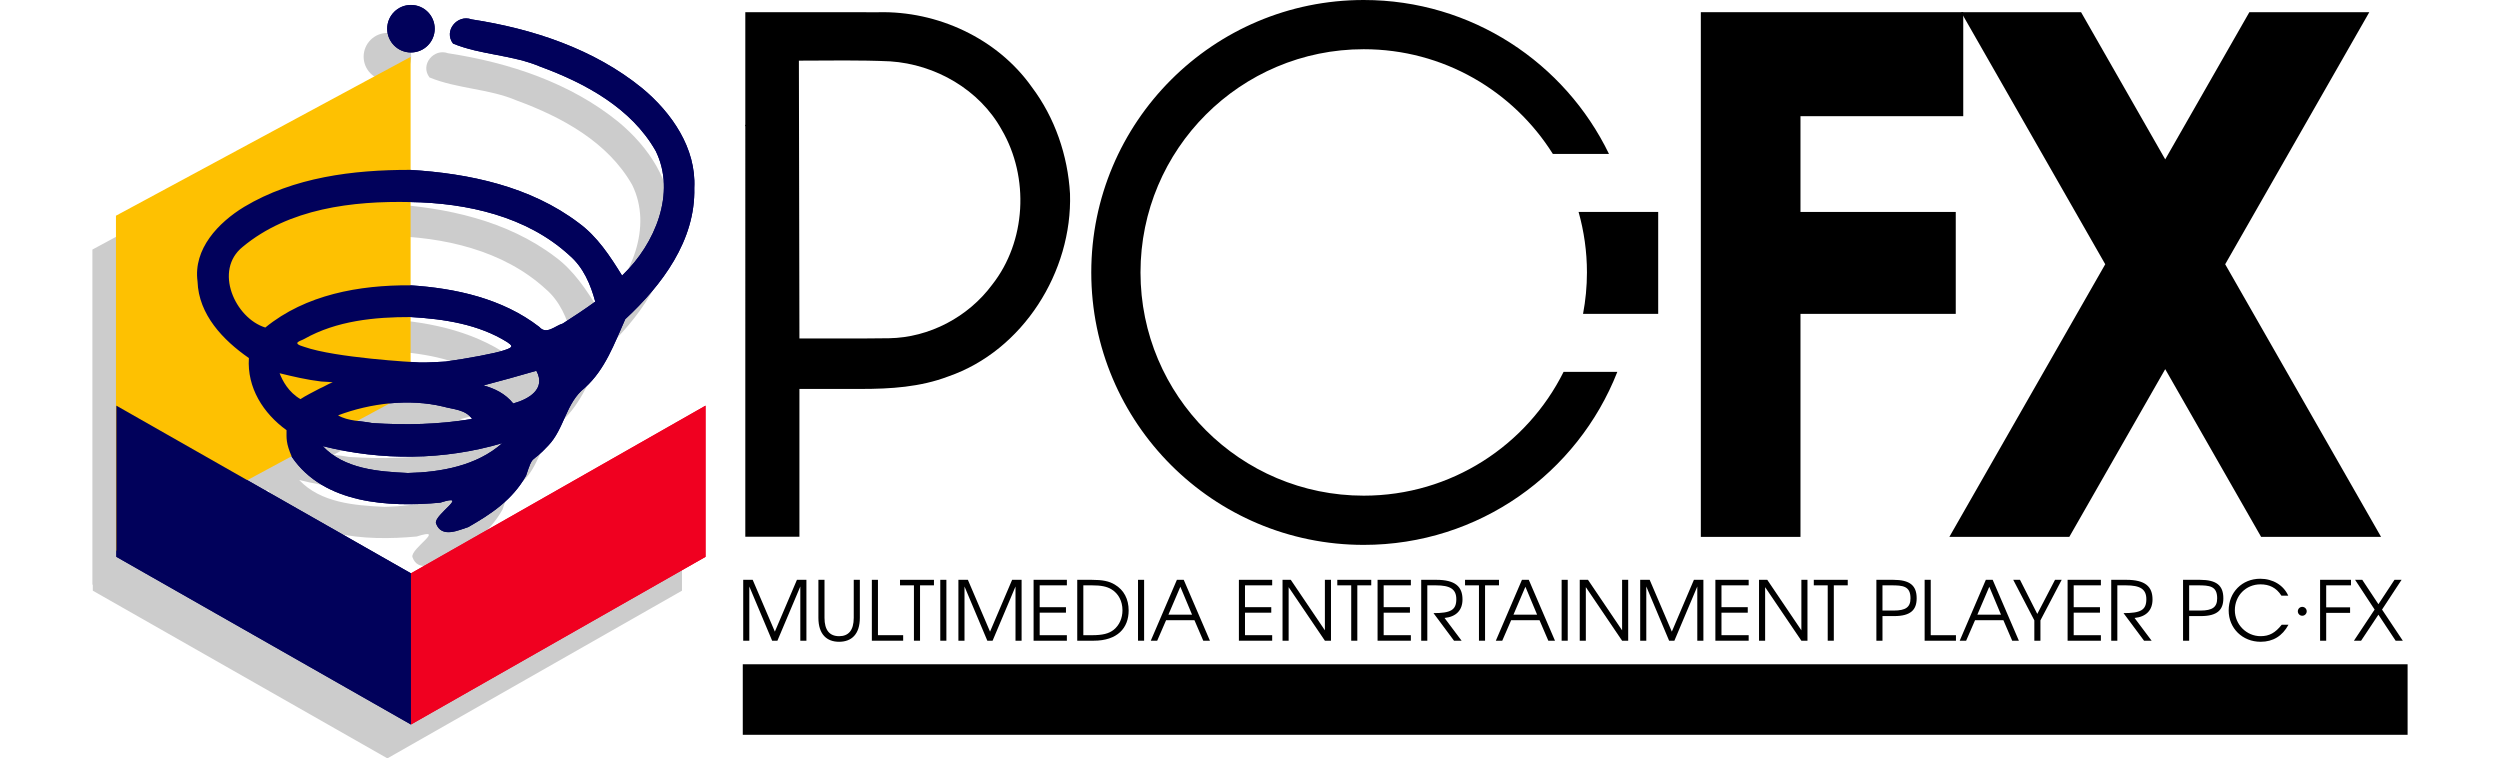<?xml version="1.0" encoding="utf-8"?>
<!-- Generator: Adobe Illustrator 16.0.0, SVG Export Plug-In . SVG Version: 6.00 Build 0)  -->
<!DOCTYPE svg PUBLIC "-//W3C//DTD SVG 1.1//EN" "http://www.w3.org/Graphics/SVG/1.1/DTD/svg11.dtd">
<svg version="1.1" id="Layer_1" xmlns="http://www.w3.org/2000/svg" xmlns:xlink="http://www.w3.org/1999/xlink" x="0px" y="0px"
	 width="425px" height="128.921px" viewBox="-7.782 4.079 425 128.921" enable-background="new -7.782 4.079 425 128.921"
	 xml:space="preserve">
<g>
	<circle fill="#CCCCCC" cx="58.075" cy="13.716" r="4.039"/>
	<path fill="#CCCCCC" d="M58.075,107.3L30.25,91.462l7.535-4.062c0.019,0.043,0.031,0.08,0.051,0.125
		c5.45,7.979,16.47,8.569,25.22,7.76c5.19-1.655-1.06,2.033-0.73,3.49c0.94,2.699,4.047,1.088,5.482,0.668
		c3.77-2.16,7.5-4.563,9.838-8.748c1.287-3.877,0.724-1.813,3.75-5.09c2.77-2.859,3-7.33,6.24-9.84
		c3.47-3.119,5.021-7.55,6.87-11.669c6.24-5.78,11.96-13.38,11.74-22.31c0.34-6.76-3.84-12.78-8.83-16.93
		c-8.22-6.71-18.67-10.14-29.04-11.73c-2.41-0.89-4.8,1.96-3.14,4.12c4.75,1.95,10.08,1.89,14.83,3.92
		c7.63,2.8,15.48,7.04,19.62,14.34c3.53,7.16-0.16,15.82-5.54,21l-0.18,0.18c-2.04-3.3-4.2-6.63-7.38-8.95
		c-8.156-6.182-18.558-8.406-28.57-9.014V19.505l-50.09,27v56.99l0.07-0.038v1.038L58.075,133l50.08-28.505v-25.7L58.075,107.3z
		 M58.016,63.735c0.02,0,0.04,0,0.06,0c5.65,0.33,11.49,1.21,16.37,4.26c0.644,0.494,1.383,0.802-0.533,1.385
		c-1.422,0.513-6.265,1.407-9.925,1.917c0,0-3.304,0.208-4.452,0.158c-0.194-0.008-0.737-0.037-1.52-0.087V63.735z M54.468,78.408
		c3.073-0.293,6.175-0.152,9.058,0.537c1.72,0.49,3.84,0.49,4.94,2.111c-5.6,0.949-11.345,1.07-16.97,0.699
		c-0.789-0.161-1.673-0.244-2.56-0.365L54.468,78.408z M57.556,90.245c-5.02-0.24-10.81-0.67-14.48-4.57
		c10.02,2.511,20.59,2.431,30.52-0.5C69.266,89.025,63.166,90.115,57.556,90.245z M75.466,78.425
		c-1.345-1.67-3.157-2.545-5.06-3.069c3-0.801,6.01-1.61,8.99-2.49C81.076,75.965,78.121,77.686,75.466,78.425z M84.996,53.225
		c2.38,2.03,3.62,4.94,4.41,7.89c-1.8,1.3-3.65,2.53-5.521,3.72c-1.27,0.35-2.77,1.98-3.99,0.58
		c-6.223-4.809-14.171-6.574-21.88-7.073V44.185C67.566,44.335,77.776,46.595,84.996,53.225z"/>
</g>
<g>
	<path d="M401.51,129c-94.34,0-188.68,0.01-283.02-0.01c0.01-4,0.01-8,0-11.99c94.34,0.01,188.68-0.01,283.02,0V129z"/>
</g>
<g>
	<g>
		<path fill="#01015B" d="M69.24,11.49c-1.66-2.16,0.729-5.01,3.14-4.12c10.37,1.59,20.82,5.02,29.04,11.73
			c4.99,4.15,9.17,10.17,8.83,16.93c0.22,8.93-5.5,16.53-11.74,22.31c-1.85,4.12-3.4,8.55-6.87,11.67
			c-3.24,2.51-3.47,6.98-6.24,9.84c-3.026,3.276-2.463,1.213-3.75,5.09c-2.338,4.186-6.068,6.588-9.838,8.748
			c-1.435,0.42-4.543,2.032-5.482-0.668c-0.33-1.457,5.92-5.146,0.73-3.49c-8.75,0.81-19.77,0.22-25.22-7.76
			c-1.048-2.416-0.903-3.166-0.91-4.561c-3.95-2.85-6.74-7.22-6.4-12.26c-4.38-3.04-8.54-7.37-8.73-13.02
			c-0.75-5.54,3.55-10.02,7.92-12.68c8.43-5.05,18.55-6.31,28.21-6.29c10.04,0.6,20.48,2.82,28.66,9.02
			c3.18,2.32,5.34,5.65,7.38,8.95l0.18-0.18c5.38-5.18,9.07-13.84,5.54-21c-4.14-7.3-11.99-11.54-19.62-14.34
			C79.32,13.38,73.99,13.44,69.24,11.49z M33.48,46.04c-4.98,3.99-1.3,12.13,3.84,13.72c6.86-5.61,15.97-7.229,24.6-7.18
			c7.74,0.49,15.73,2.25,21.98,7.08c1.22,1.4,2.72-0.23,3.99-0.58c1.87-1.19,3.72-2.42,5.52-3.72c-0.79-2.95-2.03-5.86-4.41-7.89
			c-7.22-6.63-17.43-8.89-26.98-9.04C52.15,38.21,41.33,39.52,33.48,46.04z M67.992,65.542c3.66-0.51,8.503-1.403,9.925-1.917
			c1.917-0.583,1.177-0.891,0.533-1.385c-4.88-3.05-10.72-3.93-16.37-4.26c-6.18-0.02-12.67,0.63-18.14,3.72
			c-0.56,0.342-2.357,0.675,0.01,1.35c5.316,1.856,18.443,2.6,19.59,2.65C64.688,65.75,67.992,65.542,67.992,65.542z M39.75,67.53
			c0.5,1.298,1.516,3.22,3.547,4.399c0.859-0.57,2.173-1.225,3.273-1.805c0.714-0.289,1.477-0.797,2.21-1.055
			c-0.358-0.024-0.896-0.088-1.952-0.133C44.293,68.628,42.14,68.11,39.75,67.53z M74.41,69.6c1.902,0.525,3.715,1.4,5.06,3.07
			c2.655-0.74,5.61-2.46,3.93-5.56C80.42,67.99,77.41,68.8,74.41,69.6z M49.688,74.688c1.687,1,4.002,0.942,5.812,1.313
			c5.625,0.371,11.37,0.25,16.97-0.7c-1.1-1.62-3.22-1.62-4.939-2.11C61.8,71.82,55.208,72.607,49.688,74.688z M47.08,79.92
			c3.67,3.9,9.46,4.33,14.48,4.57c5.61-0.131,11.71-1.221,16.04-5.07C67.67,82.35,57.1,82.43,47.08,79.92z"/>
	</g>
</g>
<path d="M138.562,70.199c5.059-0.001,10.095-0.311,14.848-2.119c12.71-4.38,21.13-17.81,20.71-31.07c-0.37-6.5-2.57-12.93-6.5-18.14
	c-5.85-8.27-16.04-12.96-26.09-12.71l-22.61-0.009v19.105l-0.06,0.263l0.06-0.005V95.32h9.2V70.199 M128.03,14.39
	c5.18-0.01,10.36-0.12,15.53,0.12c7.7,0.51,15.18,4.81,18.95,11.63c4.72,8.07,4.18,18.99-1.64,26.36
	c-4.06,5.47-10.67,8.97-17.5,9.08c-5.08,0.07-10.057,0.033-15.25,0.033L128.03,14.39z"/>
<path d="M140.5,70.182"/>
<circle fill="#01015B" cx="62.08" cy="8.961" r="4.039"/>
<polygon fill="#01015B" points="62.08,127.245 12,98.74 12,73.04 62.08,101.545 "/>
<polygon fill="#F00020" points="62.08,127.245 112.16,98.74 112.16,73.04 62.08,101.545 "/>
<g>
	<path d="M274.111,57.437V40.11h-13.534c0.92,3.272,1.422,6.719,1.422,10.285c0,2.408-0.233,4.759-0.663,7.043L274.111,57.437
		L274.111,57.437z"/>
	<path d="M258.027,67.297c-6.217,12.473-19.092,21.045-33.976,21.045c-20.958,0-37.948-16.99-37.948-37.948
		c0-20.958,16.99-37.948,37.948-37.948c13.556,0,25.442,7.112,32.154,17.803h9.542c-7.493-15.484-23.341-26.17-41.697-26.17
		c-25.579,0-46.315,20.736-46.315,46.315c0,25.579,20.736,46.315,46.315,46.315c19.612,0,36.362-12.195,43.115-29.412H258.027z"/>
</g>
<polygon fill="#FEC101" points="11.93,97.74 62.02,70.74 62.02,13.75 11.93,40.75 "/>
<g>
	<path fill="#01015B" d="M69.24,11.49c-1.66-2.16,0.729-5.01,3.14-4.12c10.37,1.59,20.82,5.02,29.04,11.73
		c4.99,4.15,9.17,10.17,8.83,16.93c0.22,8.93-5.5,16.53-11.74,22.31c-1.85,4.12-3.4,8.55-6.87,11.67c-3.24,2.51-3.47,6.98-6.24,9.84
		c-3.026,3.276-2.463,1.213-3.75,5.09c-2.338,4.186-6.068,6.588-9.838,8.748c-1.435,0.42-4.543,2.032-5.482-0.668
		c-0.33-1.457,5.92-5.146,0.73-3.49c-8.75,0.81-19.77,0.22-25.22-7.76c-1.048-2.416-0.903-3.166-0.91-4.561
		c-3.95-2.85-6.74-7.22-6.4-12.26c-4.38-3.04-8.54-7.37-8.73-13.02c-0.75-5.54,3.55-10.02,7.92-12.68
		c8.43-5.05,18.55-6.31,28.21-6.29c10.04,0.6,20.48,2.82,28.66,9.02c3.18,2.32,5.34,5.65,7.38,8.95l0.18-0.18
		c5.38-5.18,9.07-13.84,5.54-21c-4.14-7.3-11.99-11.54-19.62-14.34C79.32,13.38,73.99,13.44,69.24,11.49z M33.48,46.04
		c-4.98,3.99-1.3,12.13,3.84,13.72c6.86-5.61,15.97-7.229,24.6-7.18c7.74,0.49,15.73,2.25,21.98,7.08c1.22,1.4,2.72-0.23,3.99-0.58
		c1.87-1.19,3.72-2.42,5.52-3.72c-0.79-2.95-2.03-5.86-4.41-7.89c-7.22-6.63-17.43-8.89-26.98-9.04
		C52.15,38.21,41.33,39.52,33.48,46.04z M67.992,65.542c3.66-0.51,8.503-1.403,9.925-1.917c1.917-0.583,1.177-0.891,0.533-1.385
		c-4.88-3.05-10.72-3.93-16.37-4.26c-6.18-0.02-12.67,0.63-18.14,3.72c-0.56,0.342-2.357,0.675,0.01,1.35
		c5.316,1.856,18.443,2.6,19.59,2.65C64.688,65.75,67.992,65.542,67.992,65.542z M39.75,67.53c0.5,1.298,1.516,3.22,3.547,4.399
		c0.859-0.57,2.173-1.225,3.273-1.805c0.714-0.289,1.477-0.797,2.21-1.055c-0.358-0.024-0.896-0.088-1.952-0.133
		C44.293,68.628,42.14,68.11,39.75,67.53z M74.41,69.6c1.902,0.525,3.715,1.4,5.06,3.07c2.655-0.74,5.61-2.46,3.93-5.56
		C80.42,67.99,77.41,68.8,74.41,69.6z M49.688,74.688c1.687,1,4.002,0.942,5.812,1.313c5.625,0.371,11.37,0.25,16.97-0.7
		c-1.1-1.62-3.22-1.62-4.939-2.11C61.8,71.82,55.208,72.607,49.688,74.688z M47.08,79.92c3.67,3.9,9.46,4.33,14.48,4.57
		c5.61-0.131,11.71-1.221,16.04-5.07C67.67,82.35,57.1,82.43,47.08,79.92z"/>
</g>
<circle fill="#01015B" cx="62.08" cy="8.961" r="4.039"/>
<polygon fill="#01015B" points="62.08,127.245 12,98.74 12,73.04 62.08,101.545 "/>
<polygon fill="#F00020" points="62.08,127.245 112.16,98.74 112.16,73.04 62.08,101.545 "/>
<polygon points="325.97,23.83 325.97,6.151 298.3,6.151 290.5,6.151 281.359,6.151 281.359,95.35 298.3,95.35 298.3,57.437 
	324.696,57.437 324.696,40.11 298.3,40.11 298.3,23.83 "/>
<polygon points="397,95.35 370.5,49.002 395,6.151 374.609,6.151 360.305,31.171 346,6.151 325.609,6.151 350.109,49.002 
	323.609,95.35 344,95.35 360.305,66.833 376.609,95.35 "/>
<g>
	<path d="M128.272,113v-9.217L124.378,113h-0.896l-3.88-9.217V113h-1.037v-10.352h1.611l3.768,8.811l3.754-8.811h1.611V113H128.272z
		"/>
	<path d="M134.862,113.182c-2.087,0-3.516-1.261-3.516-4.076v-6.457h1.037v6.457c0,2.115,0.869,3.125,2.493,3.125
		c1.597,0,2.479-1.008,2.479-3.125v-6.457h1.037v6.457C138.392,111.921,136.963,113.182,134.862,113.182z"/>
	<path d="M140.432,113v-10.352h1.037v9.412h4.286V113H140.432z"/>
	<path d="M148.624,103.587V113h-1.037v-9.413h-2.367v-0.938h5.771v0.938H148.624z"/>
	<path d="M152.066,113v-10.352h1.037V113H152.066z"/>
	<path d="M164.854,113v-9.217L160.959,113h-0.896l-3.88-9.217V113h-1.037v-10.352h1.611l3.768,8.811l3.754-8.811h1.611V113H164.854z
		"/>
	<path d="M167.928,113v-10.352h5.659v0.938h-4.623v3.712h4.468v0.938h-4.468v3.824h4.623V113H167.928z"/>
	<path d="M178.136,113h-2.788v-10.352h2.438c1.877,0,2.97,0.224,3.95,0.813c1.541,0.91,2.353,2.451,2.353,4.398
		C184.089,110.843,182.184,113,178.136,113z M181.162,104.259c-0.785-0.476-1.765-0.672-3.334-0.672h-1.443v8.476h1.443
		c1.835,0,2.899-0.267,3.726-0.924c0.953-0.771,1.485-1.962,1.485-3.32C183.039,106.275,182.352,104.975,181.162,104.259z"/>
	<path d="M185.68,113v-10.352h1.037V113H185.68z"/>
	<path d="M196.772,113l-1.499-3.488h-4.819L188.942,113h-1.092l4.44-10.352h1.163L197.907,113H196.772z M192.878,103.825
		l-2.031,4.749h4.02L192.878,103.825z"/>
	<path d="M202.83,113v-10.352h5.659v0.938h-4.623v3.712h4.468v0.938h-4.468v3.824h4.623V113H202.83z"/>
	<path d="M217.45,113l-6.164-9.105V113h-1.037v-10.352h1.401l5.799,8.586v-8.586h1.037V113H217.45z"/>
	<path d="M222.963,103.587V113h-1.037v-9.413h-2.367v-0.938h5.771v0.938H222.963z"/>
	<path d="M226.405,113v-10.352h5.659v0.938h-4.623v3.712h4.468v0.938h-4.468v3.824h4.623V113H226.405z"/>
	<path d="M237.79,109.134l2.899,3.866H239.4l-3.488-4.691c2.898,0,3.88-0.504,3.88-2.367c0-1.724-1.063-2.354-3.474-2.354h-1.457
		V113h-1.037v-10.352h2.563c3.25,0,4.455,1.177,4.455,3.334C240.843,107.816,239.777,108.924,237.79,109.134z"/>
	<path d="M244.677,103.587V113h-1.036v-9.413h-2.367v-0.938h5.771v0.938H244.677z"/>
	<path d="M255.432,113l-1.498-3.488h-4.819L247.602,113h-1.093l4.44-10.352h1.162L256.566,113H255.432z M251.537,103.825
		l-2.031,4.749h4.02L251.537,103.825z"/>
	<path d="M257.695,113v-10.352h1.037V113H257.695z"/>
	<path d="M267.975,113l-6.164-9.105V113h-1.037v-10.352h1.401l5.8,8.586v-8.586h1.036V113H267.975z"/>
	<path d="M280.758,113v-9.217L276.864,113h-0.896l-3.88-9.217V113h-1.037v-10.352h1.611l3.768,8.811l3.754-8.811h1.611V113H280.758z
		"/>
	<path d="M283.833,113v-10.352h5.659v0.938h-4.623v3.712h4.468v0.938h-4.468v3.824h4.623V113H283.833z"/>
	<path d="M298.453,113l-6.164-9.105V113h-1.037v-10.352h1.4l5.8,8.586v-8.586h1.036V113H298.453z"/>
	<path d="M303.966,103.587V113h-1.036v-9.413h-2.367v-0.938h5.771v0.938H303.966z"/>
	<path d="M314.229,108.813h-1.989V113h-1.037v-10.352h2.856c2.844,0,3.992,0.966,3.992,3.138
		C318.052,107.747,317.043,108.813,314.229,108.813z M313.709,103.587h-1.471v4.286h1.919c2.059,0,2.844-0.588,2.844-2.087
		C317.001,103.686,315.686,103.587,313.709,103.587z"/>
	<path d="M319.406,113v-10.352h1.037v9.412h4.287V113H319.406z"/>
	<path d="M334.292,113l-1.499-3.488h-4.818L326.462,113h-1.092l4.44-10.352h1.162L335.427,113H334.292z M330.398,103.825
		l-2.031,4.749h4.02L330.398,103.825z"/>
	<path d="M339.092,109.54V113h-1.037v-3.46l-3.586-6.892h1.149l2.94,5.799l3.013-5.799h1.135L339.092,109.54z"/>
	<path d="M343.71,113v-10.352h5.659v0.938h-4.623v3.712h4.468v0.938h-4.468v3.824h4.623V113H343.71z"/>
	<path d="M355.094,109.134l2.899,3.866h-1.289l-3.488-4.691c2.899,0,3.88-0.504,3.88-2.367c0-1.724-1.063-2.354-3.474-2.354h-1.457
		V113h-1.037v-10.352h2.563c3.25,0,4.455,1.177,4.455,3.334C358.148,107.816,357.083,108.924,355.094,109.134z"/>
	<path d="M366.363,108.813h-1.989V113h-1.037v-10.352h2.858c2.843,0,3.992,0.966,3.992,3.138
		C370.188,107.747,369.179,108.813,366.363,108.813z M365.845,103.587h-1.471v4.286h1.919c2.059,0,2.844-0.588,2.844-2.087
		C369.137,103.686,367.82,103.587,365.845,103.587z"/>
	<path d="M376.527,113.182c-3.096,0-5.435-2.297-5.435-5.322c0-3.096,2.283-5.394,5.365-5.394c2.144,0,3.964,1.093,4.762,2.872
		h-1.163c-0.882-1.387-2.101-1.919-3.558-1.919c-2.465,0-4.356,1.905-4.356,4.397c0,2.424,1.976,4.412,4.371,4.412
		c1.512,0,2.506-0.573,3.6-1.946h1.147C380.227,112.202,378.629,113.182,376.527,113.182z"/>
	<path d="M387.67,103.587v3.74h4.063v0.938h-4.063V113h-1.037v-10.352h5.253v0.938L387.67,103.587L387.67,103.587z"/>
	<path d="M399.474,113l-2.927-4.426L393.605,113h-1.219l3.516-5.295l-3.319-5.057h1.219l2.746,4.146l2.731-4.146h1.205l-3.32,5.057
		l3.53,5.295H399.474z"/>
</g>
<g>
	<path d="M383.604,108.757c-0.42,0-0.754-0.336-0.754-0.756c0-0.419,0.334-0.755,0.754-0.755c0.408,0,0.756,0.336,0.756,0.755
		C384.359,108.421,384.012,108.757,383.604,108.757z"/>
</g>
</svg>

